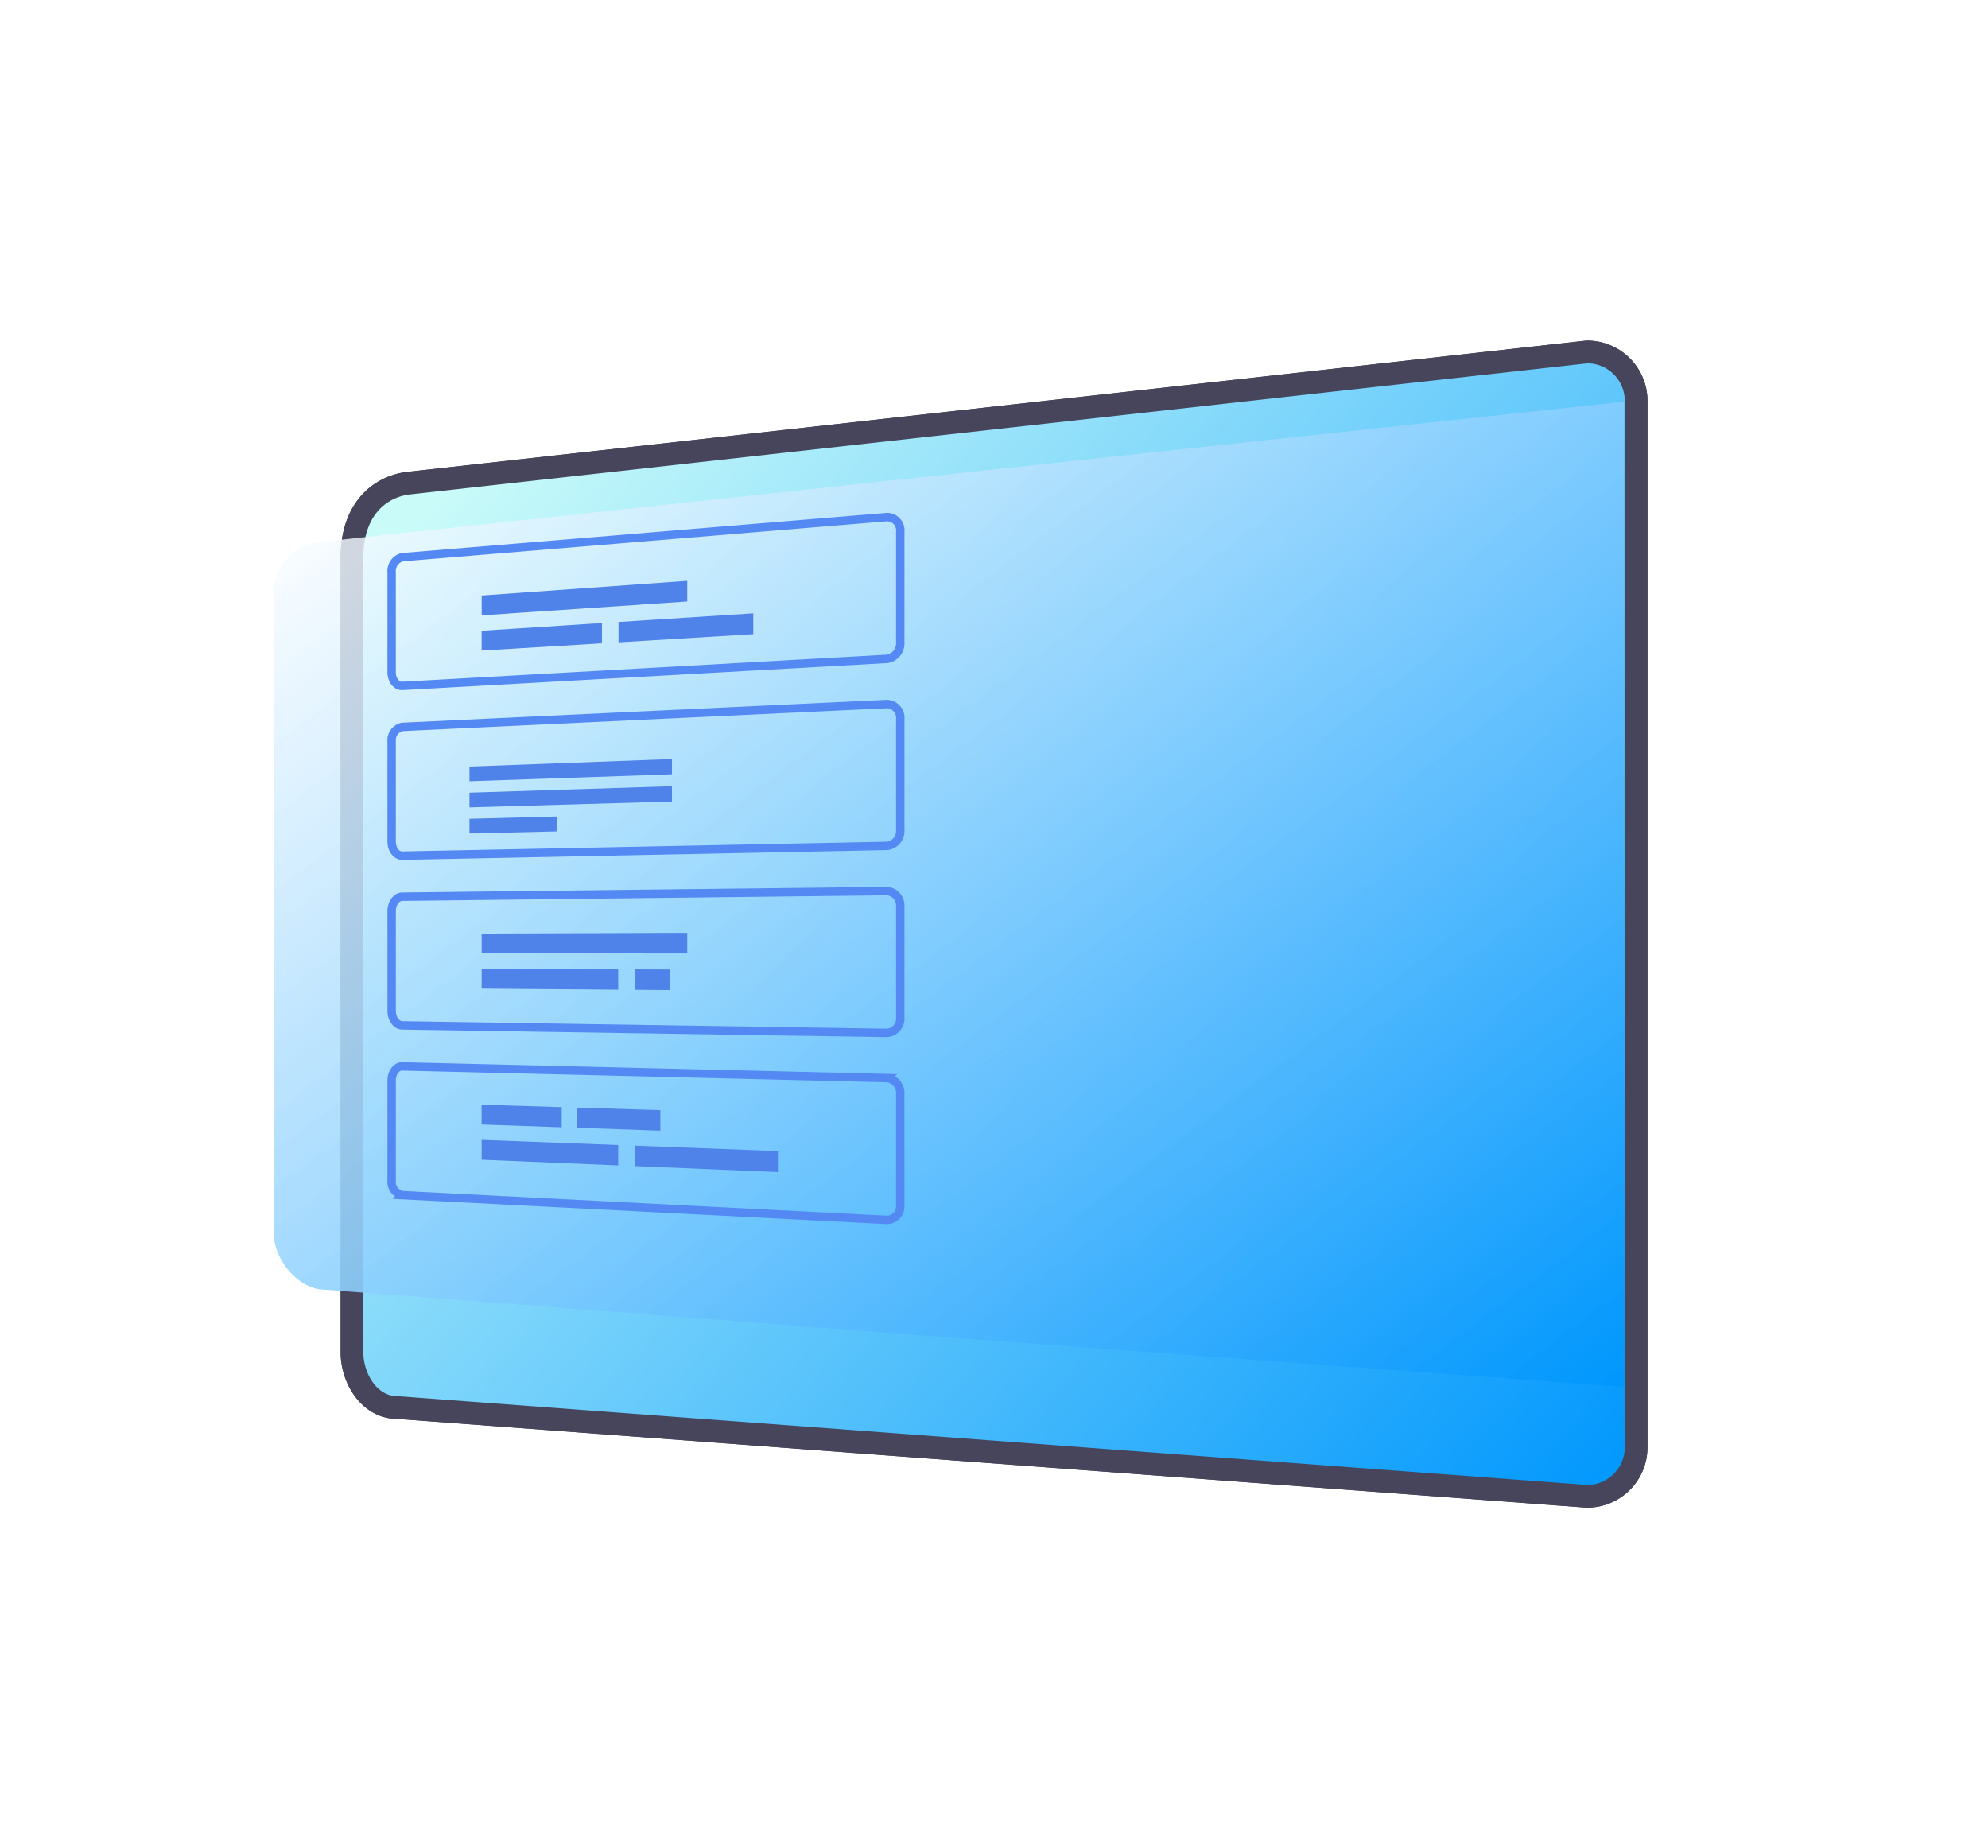 <svg xmlns="http://www.w3.org/2000/svg" width="218.885" height="203.5" viewBox="0 0 218.885 203.5">
    <defs>
        <style>
            .cls-1,.cls-2{fill:#46455b;stroke:#46455b;stroke-linecap:round;stroke-linejoin:round;stroke-width:2.5px}.cls-2{fill:url(#linear-gradient)}.cls-3{fill:url(#linear-gradient-2)}.cls-4{fill:#5083e9}.cls-5{fill:none;stroke:#5489f4;stroke-miterlimit:10;stroke-width:.925px}.cls-6{filter:url(#Path_9826)}.cls-7{filter:url(#Path_9825)}.cls-8{filter:url(#bg)}
        </style>
        <filter id="bg" width="218.885" height="203.5" x="0" y="0" filterUnits="userSpaceOnUse">
            <feOffset dy="5"/>
            <feGaussianBlur result="blur" stdDeviation="12.5"/>
            <feFlood flood-color="#fff" flood-opacity=".502"/>
            <feComposite in2="blur" operator="in"/>
            <feComposite in="SourceGraphic"/>
        </filter>
        <linearGradient id="linear-gradient" x2="1" y1=".202" y2="1" gradientUnits="objectBoundingBox">
            <stop offset="0" stop-color="#c9fbf9"/>
            <stop offset="1" stop-color="#0097fd"/>
        </linearGradient>
        <filter id="Path_9825" width="218.885" height="203.5" x="0" y="0" filterUnits="userSpaceOnUse">
            <feOffset dy="5"/>
            <feGaussianBlur result="blur-2" stdDeviation="12.5"/>
            <feFlood flood-color="#fff" flood-opacity=".502"/>
            <feComposite in2="blur-2" operator="in"/>
            <feComposite in="SourceGraphic"/>
        </filter>
        <linearGradient id="linear-gradient-2" x1=".039" x2="1" y1=".056" y2="1" gradientUnits="objectBoundingBox">
            <stop offset="0" stop-color="#fff" stop-opacity=".8"/>
            <stop offset="1" stop-color="#0097fd"/>
        </linearGradient>
        <filter id="Path_9826" width="166.73" height="126.475" x="21.135" y="35.221" filterUnits="userSpaceOnUse">
            <feOffset dy="3"/>
            <feGaussianBlur result="blur-3" stdDeviation="3"/>
            <feFlood flood-color="#fff" flood-opacity=".2"/>
            <feComposite in2="blur-3" operator="in"/>
            <feComposite in="SourceGraphic"/>
        </filter>
    </defs>
    <g id="screen" transform="translate(30.134 41.221)">
        <g class="cls-8" transform="translate(-30.13 -41.22)">
            <path id="bg-2" d="M135.988 0L6.216 14.449C3.263 14.8 0 17.1 0 22.639v87.493c0 2.974 1.978 6.091 4.958 6.091L135.988 126a5.391 5.391 0 0 0 5.4-5.385V5.385a5.39 5.39 0 0 0-5.4-5.385z" class="cls-1" data-name="bg" transform="translate(38.75 33.75)"/>
        </g>
        <g class="cls-7" transform="translate(-30.13 -41.22)">
            <path id="Path_9825-2" d="M135.988 0L6.216 14.449C3.263 14.8 0 17.1 0 22.639v87.493c0 2.974 1.978 6.091 4.958 6.091L135.988 126a5.391 5.391 0 0 0 5.4-5.385V5.385a5.39 5.39 0 0 0-5.4-5.385z" class="cls-2" data-name="Path 9825" transform="translate(38.75 33.75)"/>
        </g>
        <g class="cls-6" transform="translate(-30.13 -41.22)">
            <path id="Path_9826-2" d="M5.353 5.135A5.675 5.675 0 0 0 0 10.851v70.384c0 2.974 2.734 6.259 5.673 6.259l66.582 5.1s76.441 5.632 76.476 5.6l-.085-108.475-76.384 8.214z" class="cls-3" data-name="Path 9826" transform="translate(30.13 51.51)"/>
        </g>
        <path id="Path_9619" d="M403.76 221.852l-22.294.764V221l22.294-.83z" class="cls-4" data-name="Path 9619" transform="translate(-359.911 -177.819)"/>
        <path id="Path_9620" d="M403.76 224.632l-22.294.647v-1.618l22.294-.713z" class="cls-4" data-name="Path 9620" transform="translate(-359.911 -177.605)"/>
        <path id="Path_9621" d="M402.858 227.688l-9.666.23V226.3l9.666-.258z" class="cls-4" data-name="Path 9621" transform="translate(-371.637 -177.367)"/>
        <path id="Path_9609" d="M406.748 211.048l-53.389 2.977c-.65.037-1.176-.642-1.176-1.514V201.53a1.572 1.572 0 0 1 1.176-1.678l53.389-4.419a1.465 1.465 0 0 1 1.435 1.629v12.156a1.728 1.728 0 0 1-1.435 1.83z" class="cls-5" data-name="Path 9609" transform="translate(-339.197 -179.722)"/>
        <path id="Path_9610" d="M406.748 230.167l-53.389 1.074c-.65.013-1.176-.683-1.176-1.555V218.7a1.5 1.5 0 0 1 1.176-1.635l53.389-2.517a1.528 1.528 0 0 1 1.435 1.681v12.155a1.656 1.656 0 0 1-1.435 1.783z" class="cls-5" data-name="Path 9610" transform="translate(-339.197 -178.251)"/>
        <path id="Path_9612" d="M406.748 249.286l-53.389-.828c-.65-.01-1.176-.725-1.176-1.6V235.88c0-.872.526-1.585 1.176-1.593l53.389-.615a1.6 1.6 0 0 1 1.435 1.733v12.155a1.586 1.586 0 0 1-1.435 1.726z" class="cls-5" data-name="Path 9612" transform="translate(-339.197 -176.78)"/>
        <path id="Path_9614" d="M406.748 268.5l-53.389-2.73a1.513 1.513 0 0 1-1.176-1.64v-10.98c0-.872.526-1.567 1.176-1.551l53.389 1.287a1.664 1.664 0 0 1 1.435 1.783v12.155a1.52 1.52 0 0 1-1.435 1.676z" class="cls-5" data-name="Path 9614" transform="translate(-339.197 -175.401)"/>
        <path id="Path_9631" d="M402.588 240.213l-22.634-.009v-2.182l22.634-.081z" class="cls-4" data-name="Path 9631" transform="translate(-357.055 -176.452)"/>
        <path id="Path_9632" d="M402.046 243.912l-15.036-.112v-2.182l15.036.053z" class="cls-4" data-name="Path 9632" transform="translate(-364.114 -176.169)"/>
        <path id="Path_9633" d="M385.618 243.951l-3.907-.03v-2.248l3.907.014z" class="cls-4" data-name="Path 9633" transform="translate(-341.948 -176.164)"/>
        <path id="Path_9634" d="M402.588 204.225l-22.634 1.527v-2.182l22.634-1.618z" class="cls-4" data-name="Path 9634" transform="translate(-357.055 -179.22)"/>
        <path id="Path_9635" d="M401.918 208.5l-13.248.8v-2.182l13.248-.853z" class="cls-4" data-name="Path 9635" transform="translate(-365.775 -178.888)"/>
        <path id="Path_9636" d="M388.07 207.571l-14.837.9v-2.242l14.837-.955z" class="cls-4" data-name="Path 9636" transform="translate(-335.266 -178.965)"/>
        <path id="Path_9637" d="M401.6 258l-8.82-.306v-2.182l8.82.271z" class="cls-4" data-name="Path 9637" transform="translate(-369.888 -175.1)"/>
        <path id="Path_9638" d="M391.884 258.349l-9.163-.319v-2.223l9.163.282z" class="cls-4" data-name="Path 9638" transform="translate(-349.312 -175.077)"/>
        <path id="Path_9639" d="M402.046 261.92l-15.036-.629v-2.182l15.036.569z" class="cls-4" data-name="Path 9639" transform="translate(-364.114 -174.823)"/>
        <path id="Path_9640" d="M386.463 262.608l-15.744-.658v-2.25l15.744.6z" class="cls-4" data-name="Path 9640" transform="translate(-330.949 -174.778)"/>
    </g>
</svg>
